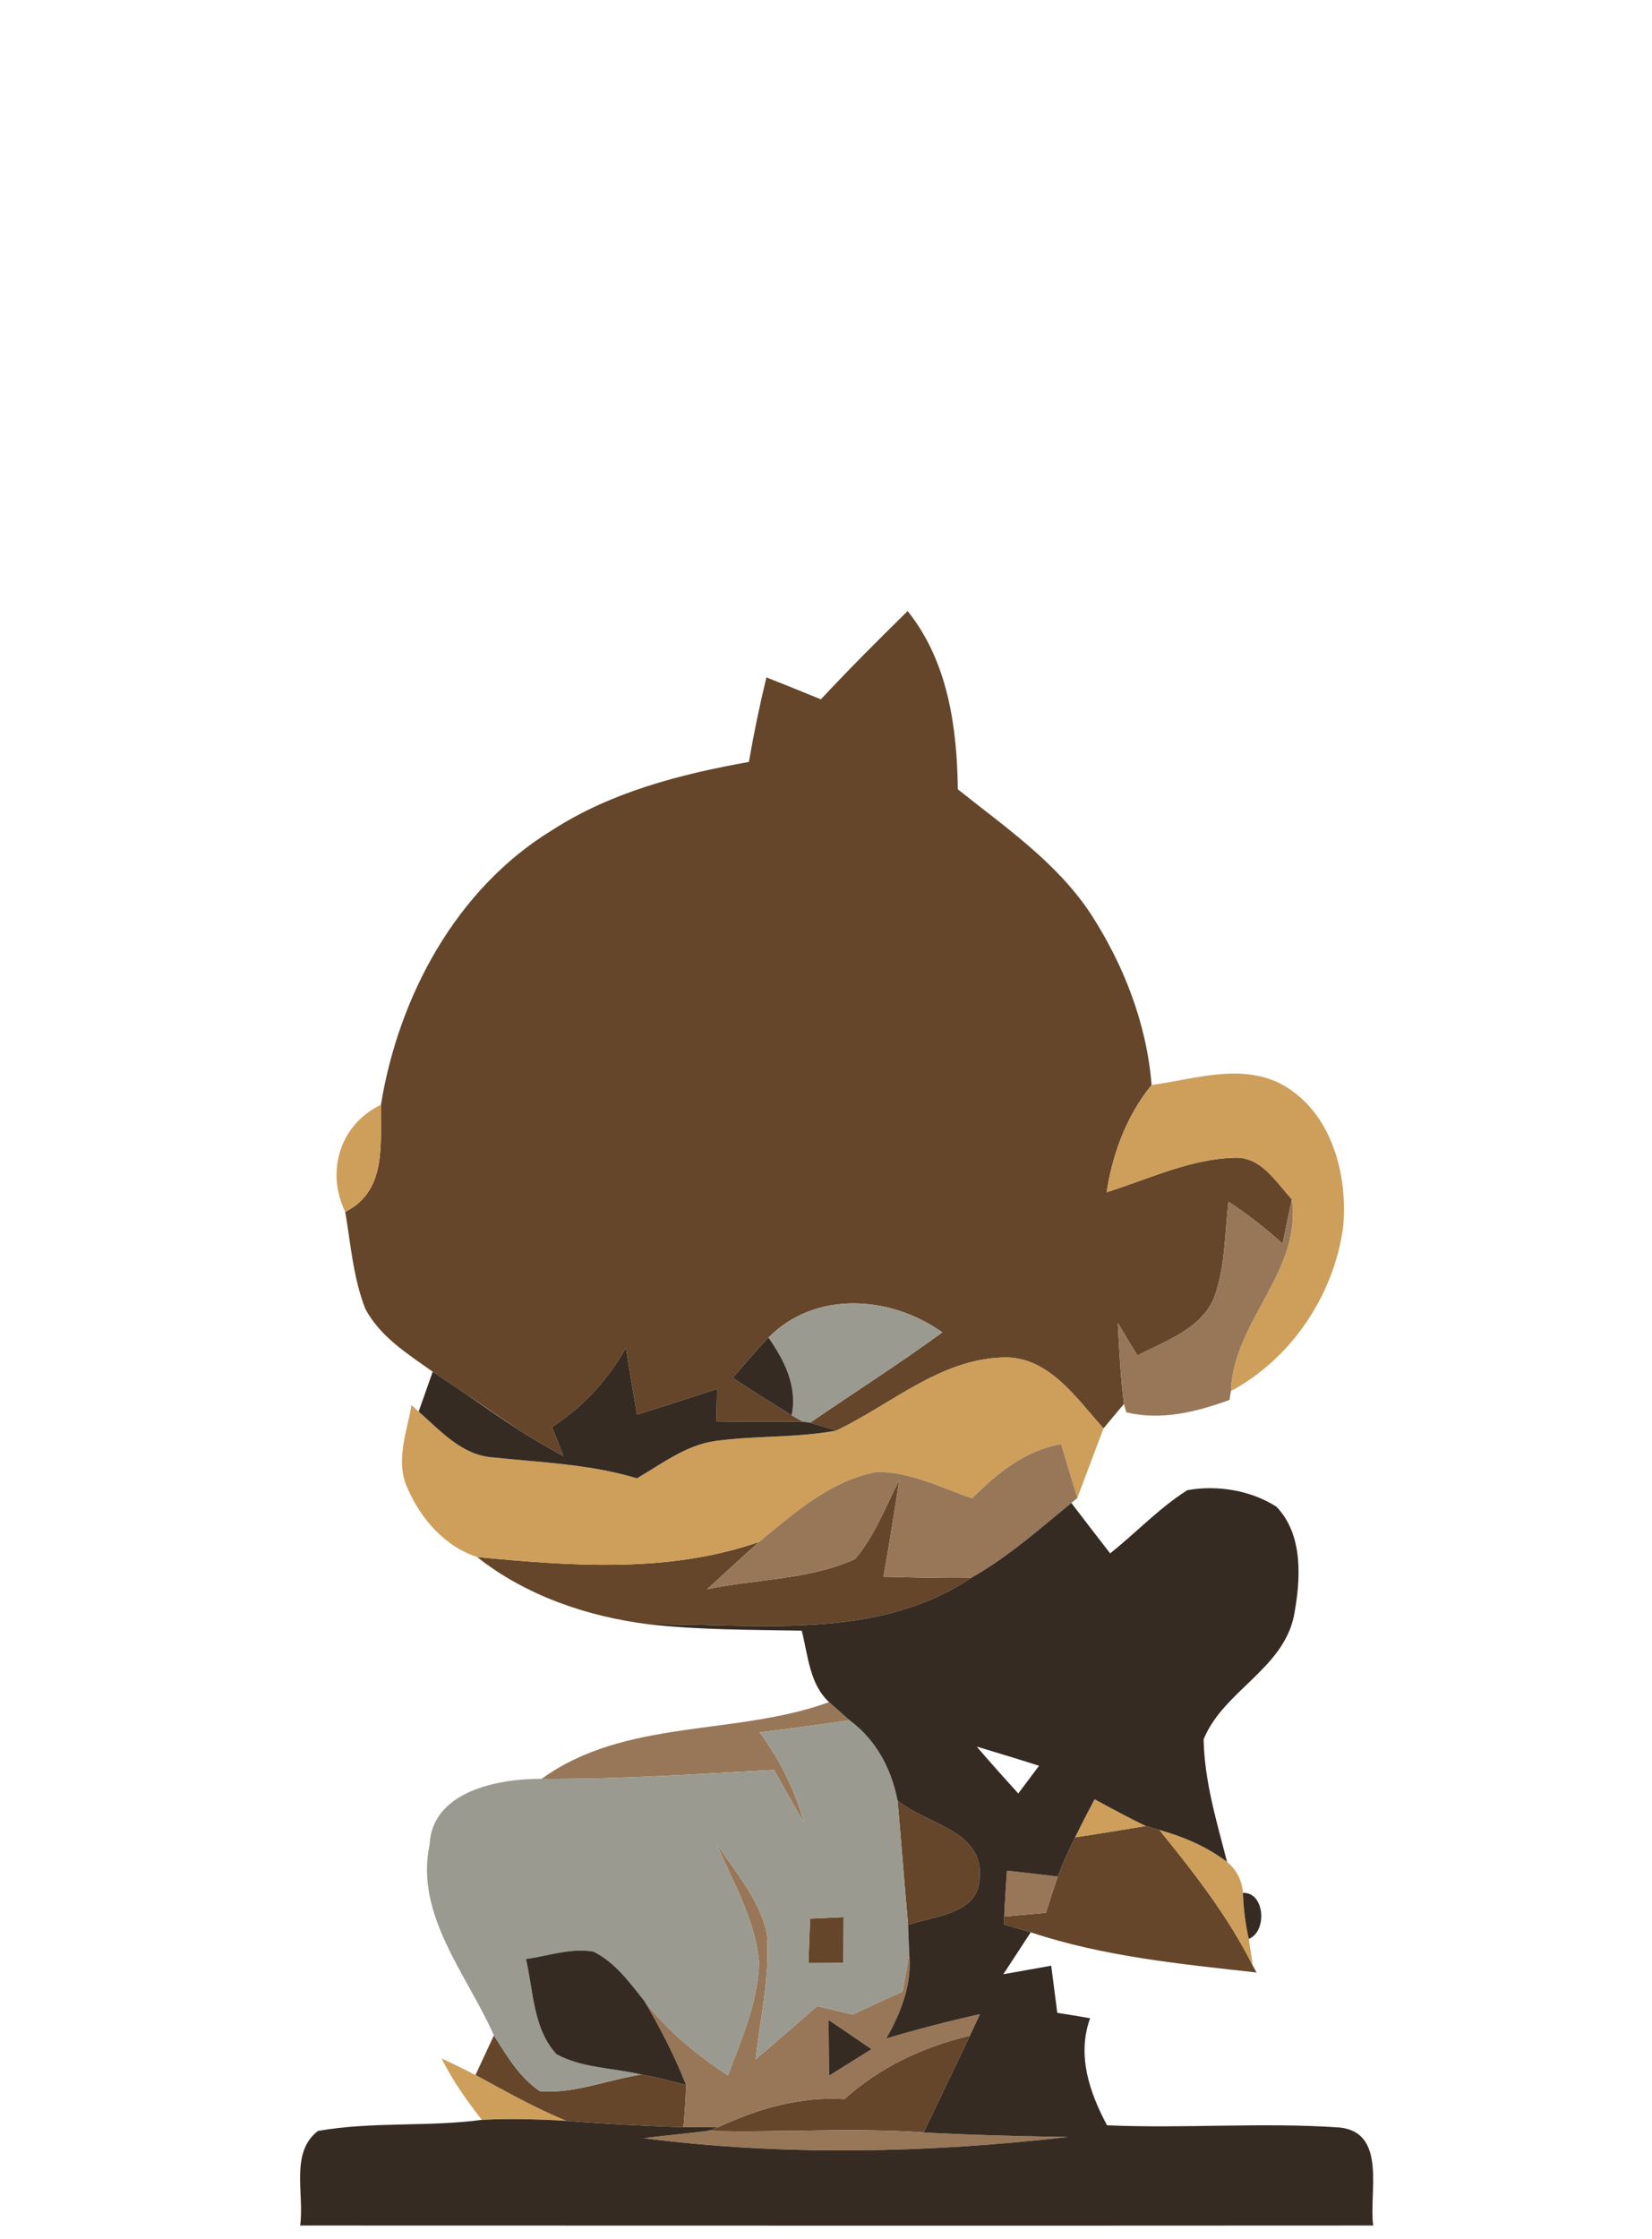 <?xml version="1.0" encoding="UTF-8" ?>
<!DOCTYPE svg PUBLIC "-//W3C//DTD SVG 1.1//EN" "http://www.w3.org/Graphics/SVG/1.1/DTD/svg11.dtd">
<svg width="155pt" height="210pt" viewBox="0 0 155 210" version="1.1" xmlns="http://www.w3.org/2000/svg">
<g id="#65462afe">
<path fill="#65462a" opacity="1.00" d=" M 77.02 65.59 C 79.66 62.76 82.40 60.02 85.16 57.31 C 88.94 62.04 89.79 68.16 89.87 74.03 C 94.30 77.57 99.13 80.87 102.32 85.68 C 105.44 90.49 107.59 96.01 108.05 101.76 C 105.70 104.65 104.40 108.17 103.83 111.82 C 107.81 110.57 111.71 108.66 115.96 108.58 C 118.39 108.55 119.75 110.91 121.21 112.48 C 120.91 113.87 120.62 115.26 120.34 116.65 C 118.75 115.21 117.06 113.88 115.26 112.71 C 114.91 115.75 114.97 118.90 113.88 121.80 C 112.59 124.70 109.33 125.77 106.72 127.13 C 106.10 126.12 105.49 125.10 104.88 124.09 C 105.02 126.62 105.13 129.16 105.46 131.67 C 104.82 132.43 104.17 133.20 103.54 133.97 C 100.97 131.13 98.35 127.12 94.03 127.32 C 88.13 127.53 83.58 131.74 78.48 134.17 C 77.87 133.99 76.64 133.62 76.02 133.43 C 80.14 130.59 84.38 127.92 88.41 124.96 C 83.56 121.51 76.51 121.00 72.10 125.45 C 70.94 126.67 69.85 127.95 68.75 129.23 C 70.57 130.44 72.42 131.60 74.28 132.74 C 74.55 132.89 75.08 133.19 75.35 133.35 C 72.64 133.31 69.93 133.36 67.22 133.31 C 67.24 132.29 67.26 131.28 67.28 130.27 C 64.78 131.09 62.28 131.89 59.77 132.68 C 59.41 130.59 59.05 128.50 58.73 126.41 C 57.04 129.41 54.69 131.98 51.79 133.84 C 52.15 134.75 52.50 135.66 52.86 136.57 C 51.43 135.77 50.01 134.98 48.64 134.09 C 46.97 132.97 45.33 131.81 43.65 130.70 C 42.64 130.01 41.61 129.33 40.60 128.65 C 38.25 126.99 35.64 125.35 34.27 122.74 C 33.14 119.84 32.91 116.70 32.39 113.66 C 36.31 111.72 35.68 107.27 35.74 103.62 C 37.40 93.43 42.82 83.33 51.82 77.85 C 57.37 74.27 63.84 72.61 70.27 71.46 C 70.72 68.80 71.27 66.16 71.91 63.53 C 73.62 64.21 75.32 64.89 77.02 65.59 Z" />
<path fill="#65462a" opacity="1.00" d=" M 80.21 146.23 C 82.08 144.06 83.08 141.30 84.38 138.79 C 83.91 141.82 83.44 144.86 82.89 147.88 C 85.63 147.94 88.38 148.03 91.13 147.98 C 82.18 153.96 71.01 152.25 60.86 152.34 C 55.11 151.62 49.35 149.66 44.76 146.03 C 53.57 146.87 62.71 147.58 71.23 144.61 C 69.58 146.07 67.98 147.57 66.35 149.05 C 70.95 148.09 75.89 148.18 80.21 146.23 Z" />
<path fill="#65462a" opacity="1.00" d=" M 84.21 168.86 C 86.89 171.12 92.32 171.64 91.91 176.13 C 91.83 179.56 87.65 179.67 85.20 180.53 C 84.85 176.65 84.56 172.75 84.21 168.86 Z" />
<path fill="#65462a" opacity="1.00" d=" M 107.50 171.26 C 107.82 171.35 108.46 171.53 108.78 171.63 C 112.03 175.64 115.23 179.73 117.55 184.37 L 117.90 185.00 C 110.75 184.20 103.57 183.51 96.71 181.23 C 96.09 181.05 94.84 180.68 94.22 180.50 L 94.22 179.75 C 95.53 179.63 96.83 179.52 98.13 179.40 C 98.49 178.26 98.86 177.13 99.24 176.00 C 99.72 174.74 100.28 173.52 100.87 172.32 C 103.08 172.00 105.29 171.61 107.50 171.26 Z" />
<path fill="#65462a" opacity="1.00" d=" M 76.01 179.95 C 76.80 179.91 78.37 179.84 79.16 179.80 C 79.15 181.23 79.14 182.66 79.13 184.10 C 78.31 184.11 76.67 184.12 75.85 184.12 C 75.90 182.73 75.95 181.34 76.01 179.95 Z" />
<path fill="#65462a" opacity="1.00" d=" M 46.34 190.90 C 47.55 192.80 48.74 194.84 50.65 196.13 C 53.90 196.40 57.01 195.05 60.18 194.57 C 61.60 194.82 62.99 195.19 64.38 195.56 C 64.34 196.88 64.24 198.19 64.13 199.51 C 60.46 199.38 56.78 199.20 53.12 198.91 C 50.17 197.71 47.40 196.12 44.61 194.62 C 45.19 193.38 45.76 192.14 46.34 190.90 Z" />
<path fill="#65462a" opacity="1.00" d=" M 79.23 196.87 C 82.56 193.87 86.65 191.95 91.00 190.92 C 89.57 193.95 88.10 196.96 86.66 200.00 C 79.94 199.53 73.20 200.03 66.46 199.85 L 67.34 199.52 C 71.07 197.78 75.07 196.61 79.23 196.87 Z" />
</g>
<g id="#ce9f5bfe">
<path fill="#ce9f5b" opacity="1.00" d=" M 108.05 101.76 C 112.07 101.22 116.45 99.67 120.30 101.72 C 124.90 104.26 126.47 110.07 126.03 115.00 C 125.20 121.40 121.21 127.39 115.49 130.47 C 115.72 123.89 122.15 119.27 121.21 112.48 C 119.75 110.91 118.39 108.55 115.96 108.58 C 111.71 108.66 107.81 110.57 103.83 111.82 C 104.40 108.17 105.70 104.65 108.05 101.76 Z" />
<path fill="#ce9f5b" opacity="1.00" d=" M 32.39 113.66 C 30.55 109.87 31.90 105.45 35.74 103.62 C 35.68 107.27 36.31 111.72 32.39 113.66 Z" />
<path fill="#ce9f5b" opacity="1.00" d=" M 78.48 134.17 C 83.58 131.74 88.13 127.53 94.03 127.32 C 98.35 127.12 100.97 131.13 103.54 133.97 C 102.71 136.14 101.90 138.32 101.08 140.50 C 100.57 138.82 100.07 137.14 99.56 135.46 C 96.20 135.99 93.54 138.20 91.21 140.52 C 88.27 139.54 85.37 137.99 82.21 138.06 C 77.90 138.88 74.51 141.91 71.23 144.61 C 62.71 147.58 53.57 146.87 44.76 146.03 C 41.74 145.05 39.48 142.45 38.25 139.61 C 37.05 137.08 38.18 134.33 38.61 131.77 L 39.28 132.39 C 41.33 134.19 43.35 136.50 46.26 136.69 C 50.78 137.17 55.37 137.32 59.76 138.65 C 62.09 137.29 64.34 135.55 67.09 135.15 C 70.87 134.63 74.72 134.87 78.48 134.17 Z" />
<path fill="#ce9f5b" opacity="1.00" d=" M 100.87 172.32 C 101.46 171.12 102.07 169.93 102.70 168.75 C 104.28 169.61 105.87 170.47 107.50 171.26 C 105.29 171.61 103.08 172.00 100.87 172.32 Z" />
<path fill="#ce9f5b" opacity="1.00" d=" M 108.78 171.63 C 111.05 172.26 113.24 173.20 115.13 174.63 C 116.04 175.39 116.53 176.36 116.62 177.53 C 116.67 178.98 116.84 180.43 117.17 181.85 C 117.27 182.48 117.46 183.74 117.55 184.37 C 115.23 179.73 112.03 175.64 108.78 171.63 Z" />
<path fill="#ce9f5b" opacity="1.00" d=" M 41.43 193.06 C 42.50 193.55 43.56 194.07 44.61 194.62 C 47.40 196.12 50.17 197.71 53.12 198.91 C 50.48 198.76 47.85 198.69 45.21 198.82 C 43.78 197.01 42.46 195.12 41.43 193.06 Z" />
</g>
<g id="#987758fe">
<path fill="#987758" opacity="1.00" d=" M 115.26 112.71 C 117.06 113.88 118.75 115.21 120.34 116.65 C 120.62 115.26 120.91 113.87 121.21 112.48 C 122.15 119.27 115.72 123.89 115.49 130.47 L 115.36 131.30 C 112.27 132.42 108.95 133.26 105.67 132.46 L 105.46 131.67 C 105.13 129.16 105.02 126.62 104.88 124.09 C 105.49 125.10 106.10 126.12 106.72 127.13 C 109.33 125.77 112.59 124.70 113.88 121.80 C 114.97 118.90 114.91 115.75 115.26 112.71 Z" />
<path fill="#987758" opacity="1.00" d=" M 91.21 140.52 C 93.54 138.20 96.20 135.99 99.56 135.46 C 100.07 137.14 100.57 138.82 101.08 140.50 L 100.52 140.96 C 97.50 143.43 94.55 146.05 91.13 147.98 C 88.38 148.03 85.63 147.94 82.89 147.88 C 83.44 144.86 83.91 141.82 84.38 138.79 C 83.08 141.30 82.08 144.06 80.21 146.23 C 75.89 148.18 70.95 148.09 66.35 149.05 C 67.98 147.57 69.58 146.07 71.23 144.61 C 74.51 141.91 77.90 138.88 82.21 138.06 C 85.37 137.99 88.27 139.54 91.21 140.52 Z" />
<path fill="#987758" opacity="1.00" d=" M 50.82 166.84 C 58.66 161.14 69.01 162.84 77.79 159.64 C 78.43 160.21 79.07 160.78 79.72 161.35 C 76.90 161.74 74.09 162.13 71.28 162.48 C 73.16 165.02 74.58 167.87 75.42 170.92 C 74.47 169.29 73.54 167.65 72.62 166.00 C 65.36 166.38 58.10 166.88 50.82 166.84 Z" />
<path fill="#987758" opacity="1.00" d=" M 67.24 172.93 C 69.00 175.60 71.29 178.15 71.96 181.37 C 72.27 185.32 71.33 189.23 70.90 193.14 C 72.83 191.49 74.76 189.82 76.67 188.15 C 77.79 188.41 78.91 188.68 80.04 188.94 C 81.57 188.19 83.12 187.48 84.68 186.79 C 84.90 185.56 85.12 184.34 85.30 183.12 C 85.61 186.01 84.56 188.73 83.15 191.19 C 86.05 190.32 88.99 189.57 91.95 188.90 C 91.71 189.41 91.24 190.41 91.00 190.92 C 86.65 191.95 82.56 193.87 79.23 196.87 C 75.07 196.61 71.07 197.78 67.34 199.52 C 66.54 199.52 64.94 199.51 64.13 199.51 C 64.24 198.19 64.34 196.88 64.38 195.56 C 63.30 192.82 61.94 190.19 60.45 187.66 C 62.60 190.47 65.37 192.71 68.30 194.65 C 69.57 191.21 71.15 187.74 71.21 184.01 C 70.86 180.04 68.76 176.53 67.24 172.93 M 77.74 189.45 C 77.76 191.19 77.77 192.93 77.79 194.68 C 79.12 193.85 80.44 193.01 81.77 192.19 C 80.42 191.27 79.08 190.36 77.74 189.45 Z" />
<path fill="#987758" opacity="1.00" d=" M 94.48 175.45 C 96.07 175.62 97.66 175.81 99.24 176.00 C 98.86 177.13 98.49 178.26 98.13 179.40 C 96.83 179.52 95.53 179.63 94.22 179.75 C 94.28 178.31 94.38 176.88 94.48 175.45 Z" />
<path fill="#987758" opacity="1.00" d=" M 66.46 199.85 C 73.20 200.03 79.94 199.53 86.66 200.00 C 91.16 200.25 95.67 200.35 100.18 200.43 C 86.96 201.94 73.59 202.22 60.38 200.54 C 62.41 200.29 64.44 200.10 66.46 199.85 Z" />
</g>
<g id="#9b9a90fe">
<path fill="#9b9a90" opacity="1.00" d=" M 72.10 125.45 C 76.51 121.00 83.56 121.51 88.41 124.96 C 84.38 127.92 80.14 130.59 76.02 133.43 L 75.35 133.35 C 75.08 133.19 74.55 132.89 74.28 132.74 C 74.83 130.03 73.61 127.60 72.10 125.45 Z" />
<path fill="#9b9a90" opacity="1.00" d=" M 43.65 130.70 C 45.33 131.81 46.97 132.97 48.64 134.09 C 46.95 133.00 45.31 131.83 43.65 130.70 Z" />
<path fill="#9b9a90" opacity="1.00" d=" M 71.28 162.48 C 74.09 162.13 76.90 161.74 79.72 161.35 C 82.19 163.17 83.64 165.89 84.21 168.86 C 84.56 172.75 84.85 176.65 85.20 180.53 C 85.23 181.18 85.27 182.47 85.30 183.12 C 85.12 184.34 84.90 185.56 84.68 186.79 C 83.12 187.48 81.57 188.19 80.04 188.94 C 78.91 188.68 77.79 188.41 76.67 188.15 C 74.76 189.82 72.83 191.49 70.90 193.14 C 71.33 189.23 72.27 185.32 71.96 181.37 C 71.29 178.15 69.00 175.60 67.24 172.93 C 68.76 176.53 70.86 180.04 71.21 184.01 C 71.15 187.74 69.57 191.21 68.30 194.65 C 65.37 192.71 62.60 190.47 60.45 187.66 C 59.07 185.94 57.71 184.04 55.68 183.04 C 53.55 182.68 51.44 183.44 49.35 183.74 C 50.05 186.74 50.01 190.28 52.22 192.67 C 54.65 193.98 57.54 193.94 60.18 194.57 C 57.01 195.05 53.90 196.40 50.65 196.13 C 48.74 194.84 47.55 192.80 46.34 190.90 C 43.83 185.19 38.90 179.60 40.31 172.99 C 40.54 167.99 46.79 166.80 50.82 166.84 C 58.10 166.88 65.36 166.38 72.62 166.00 C 73.54 167.65 74.47 169.29 75.42 170.92 C 74.58 167.87 73.16 165.02 71.28 162.48 M 76.01 179.95 C 75.95 181.34 75.90 182.73 75.85 184.12 C 76.67 184.12 78.31 184.11 79.13 184.10 C 79.14 182.66 79.15 181.23 79.16 179.80 C 78.37 179.84 76.80 179.91 76.01 179.95 Z" />
</g>
<g id="#352b22fe">
<path fill="#352b22" opacity="1.00" d=" M 51.79 133.84 C 54.69 131.98 57.04 129.41 58.73 126.41 C 59.05 128.50 59.41 130.59 59.77 132.68 C 62.28 131.89 64.78 131.09 67.28 130.27 C 67.26 131.28 67.24 132.29 67.22 133.31 C 69.93 133.36 72.64 133.31 75.35 133.35 L 76.02 133.43 C 76.64 133.62 77.87 133.99 78.48 134.17 C 74.72 134.87 70.87 134.63 67.09 135.15 C 64.34 135.55 62.09 137.29 59.76 138.65 C 55.37 137.32 50.78 137.17 46.26 136.69 C 43.35 136.50 41.33 134.19 39.28 132.39 C 39.61 131.46 40.27 129.59 40.60 128.65 C 41.61 129.33 42.64 130.01 43.65 130.70 C 45.31 131.83 46.95 133.00 48.64 134.09 C 50.01 134.98 51.43 135.77 52.86 136.57 C 52.50 135.66 52.15 134.75 51.79 133.84 Z" />
<path fill="#352b22" opacity="1.00" d=" M 68.75 129.23 C 69.85 127.95 70.94 126.67 72.10 125.45 C 73.61 127.60 74.83 130.03 74.28 132.74 C 72.42 131.60 70.57 130.44 68.75 129.23 Z" />
<path fill="#352b22" opacity="1.00" d=" M 111.41 139.76 C 114.20 139.26 117.37 139.77 119.77 141.32 C 122.32 143.98 122.04 148.20 121.40 151.57 C 120.35 156.57 114.78 158.60 112.93 163.13 C 113.00 167.05 114.16 170.85 115.13 174.63 C 113.24 173.20 111.05 172.26 108.78 171.63 C 108.46 171.53 107.82 171.35 107.50 171.26 C 105.87 170.47 104.28 169.61 102.70 168.75 C 102.07 169.93 101.46 171.12 100.87 172.32 C 100.28 173.52 99.72 174.74 99.24 176.00 C 97.66 175.81 96.07 175.62 94.48 175.45 C 94.38 176.88 94.28 178.31 94.22 179.75 L 94.22 180.50 C 94.84 180.68 96.09 181.05 96.71 181.23 C 95.85 182.54 94.99 183.85 94.14 185.16 C 95.64 184.90 97.13 184.63 98.63 184.36 C 98.82 185.83 99.01 187.30 99.20 188.78 C 100.23 188.94 101.25 189.11 102.28 189.29 C 101.03 192.75 102.21 196.23 103.87 199.33 C 111.16 199.65 118.46 199.03 125.74 199.54 C 130.15 200.05 128.42 205.69 128.84 208.73 C 95.28 208.75 61.72 208.74 28.16 208.73 C 28.58 205.85 27.18 201.86 29.84 199.86 C 34.89 198.96 40.11 199.50 45.21 198.82 C 47.85 198.69 50.48 198.76 53.12 198.91 C 56.78 199.20 60.46 199.38 64.13 199.51 C 64.94 199.51 66.54 199.52 67.34 199.52 L 66.46 199.85 C 64.44 200.10 62.41 200.29 60.38 200.54 C 73.59 202.22 86.96 201.94 100.18 200.43 C 95.67 200.35 91.16 200.25 86.66 200.00 C 88.10 196.96 89.57 193.95 91.00 190.92 C 91.24 190.41 91.71 189.41 91.95 188.90 C 88.99 189.57 86.05 190.32 83.15 191.19 C 84.56 188.73 85.61 186.01 85.30 183.12 C 85.27 182.47 85.23 181.18 85.20 180.53 C 87.65 179.67 91.83 179.56 91.91 176.13 C 92.32 171.64 86.89 171.12 84.21 168.86 C 83.64 165.89 82.19 163.17 79.72 161.35 C 79.07 160.78 78.43 160.21 77.79 159.64 C 75.93 157.93 75.82 155.22 75.22 152.94 C 70.43 152.85 65.62 152.88 60.86 152.34 C 71.01 152.25 82.18 153.96 91.13 147.98 C 94.55 146.05 97.50 143.43 100.52 140.96 C 101.73 142.54 102.94 144.12 104.16 145.69 C 106.60 143.75 108.76 141.43 111.41 139.76 M 91.64 163.81 C 92.91 165.30 94.22 166.75 95.54 168.21 C 96.03 167.56 97.00 166.26 97.49 165.61 C 95.55 164.99 93.59 164.40 91.64 163.81 Z" />
<path fill="#352b22" opacity="1.00" d=" M 116.62 177.53 C 118.68 177.45 118.92 181.15 117.17 181.85 C 116.84 180.43 116.67 178.98 116.62 177.53 Z" />
<path fill="#352b22" opacity="1.00" d=" M 49.35 183.74 C 51.44 183.44 53.55 182.68 55.68 183.04 C 57.71 184.04 59.07 185.94 60.45 187.66 C 61.94 190.19 63.30 192.82 64.38 195.56 C 62.99 195.19 61.60 194.82 60.18 194.57 C 57.54 193.94 54.65 193.98 52.22 192.67 C 50.01 190.28 50.05 186.74 49.35 183.74 Z" />
<path fill="#352b22" opacity="1.00" d=" M 77.74 189.45 C 79.08 190.36 80.42 191.27 81.77 192.19 C 80.44 193.01 79.12 193.85 77.79 194.68 C 77.77 192.93 77.76 191.19 77.74 189.45 Z" />
</g>
</svg>
